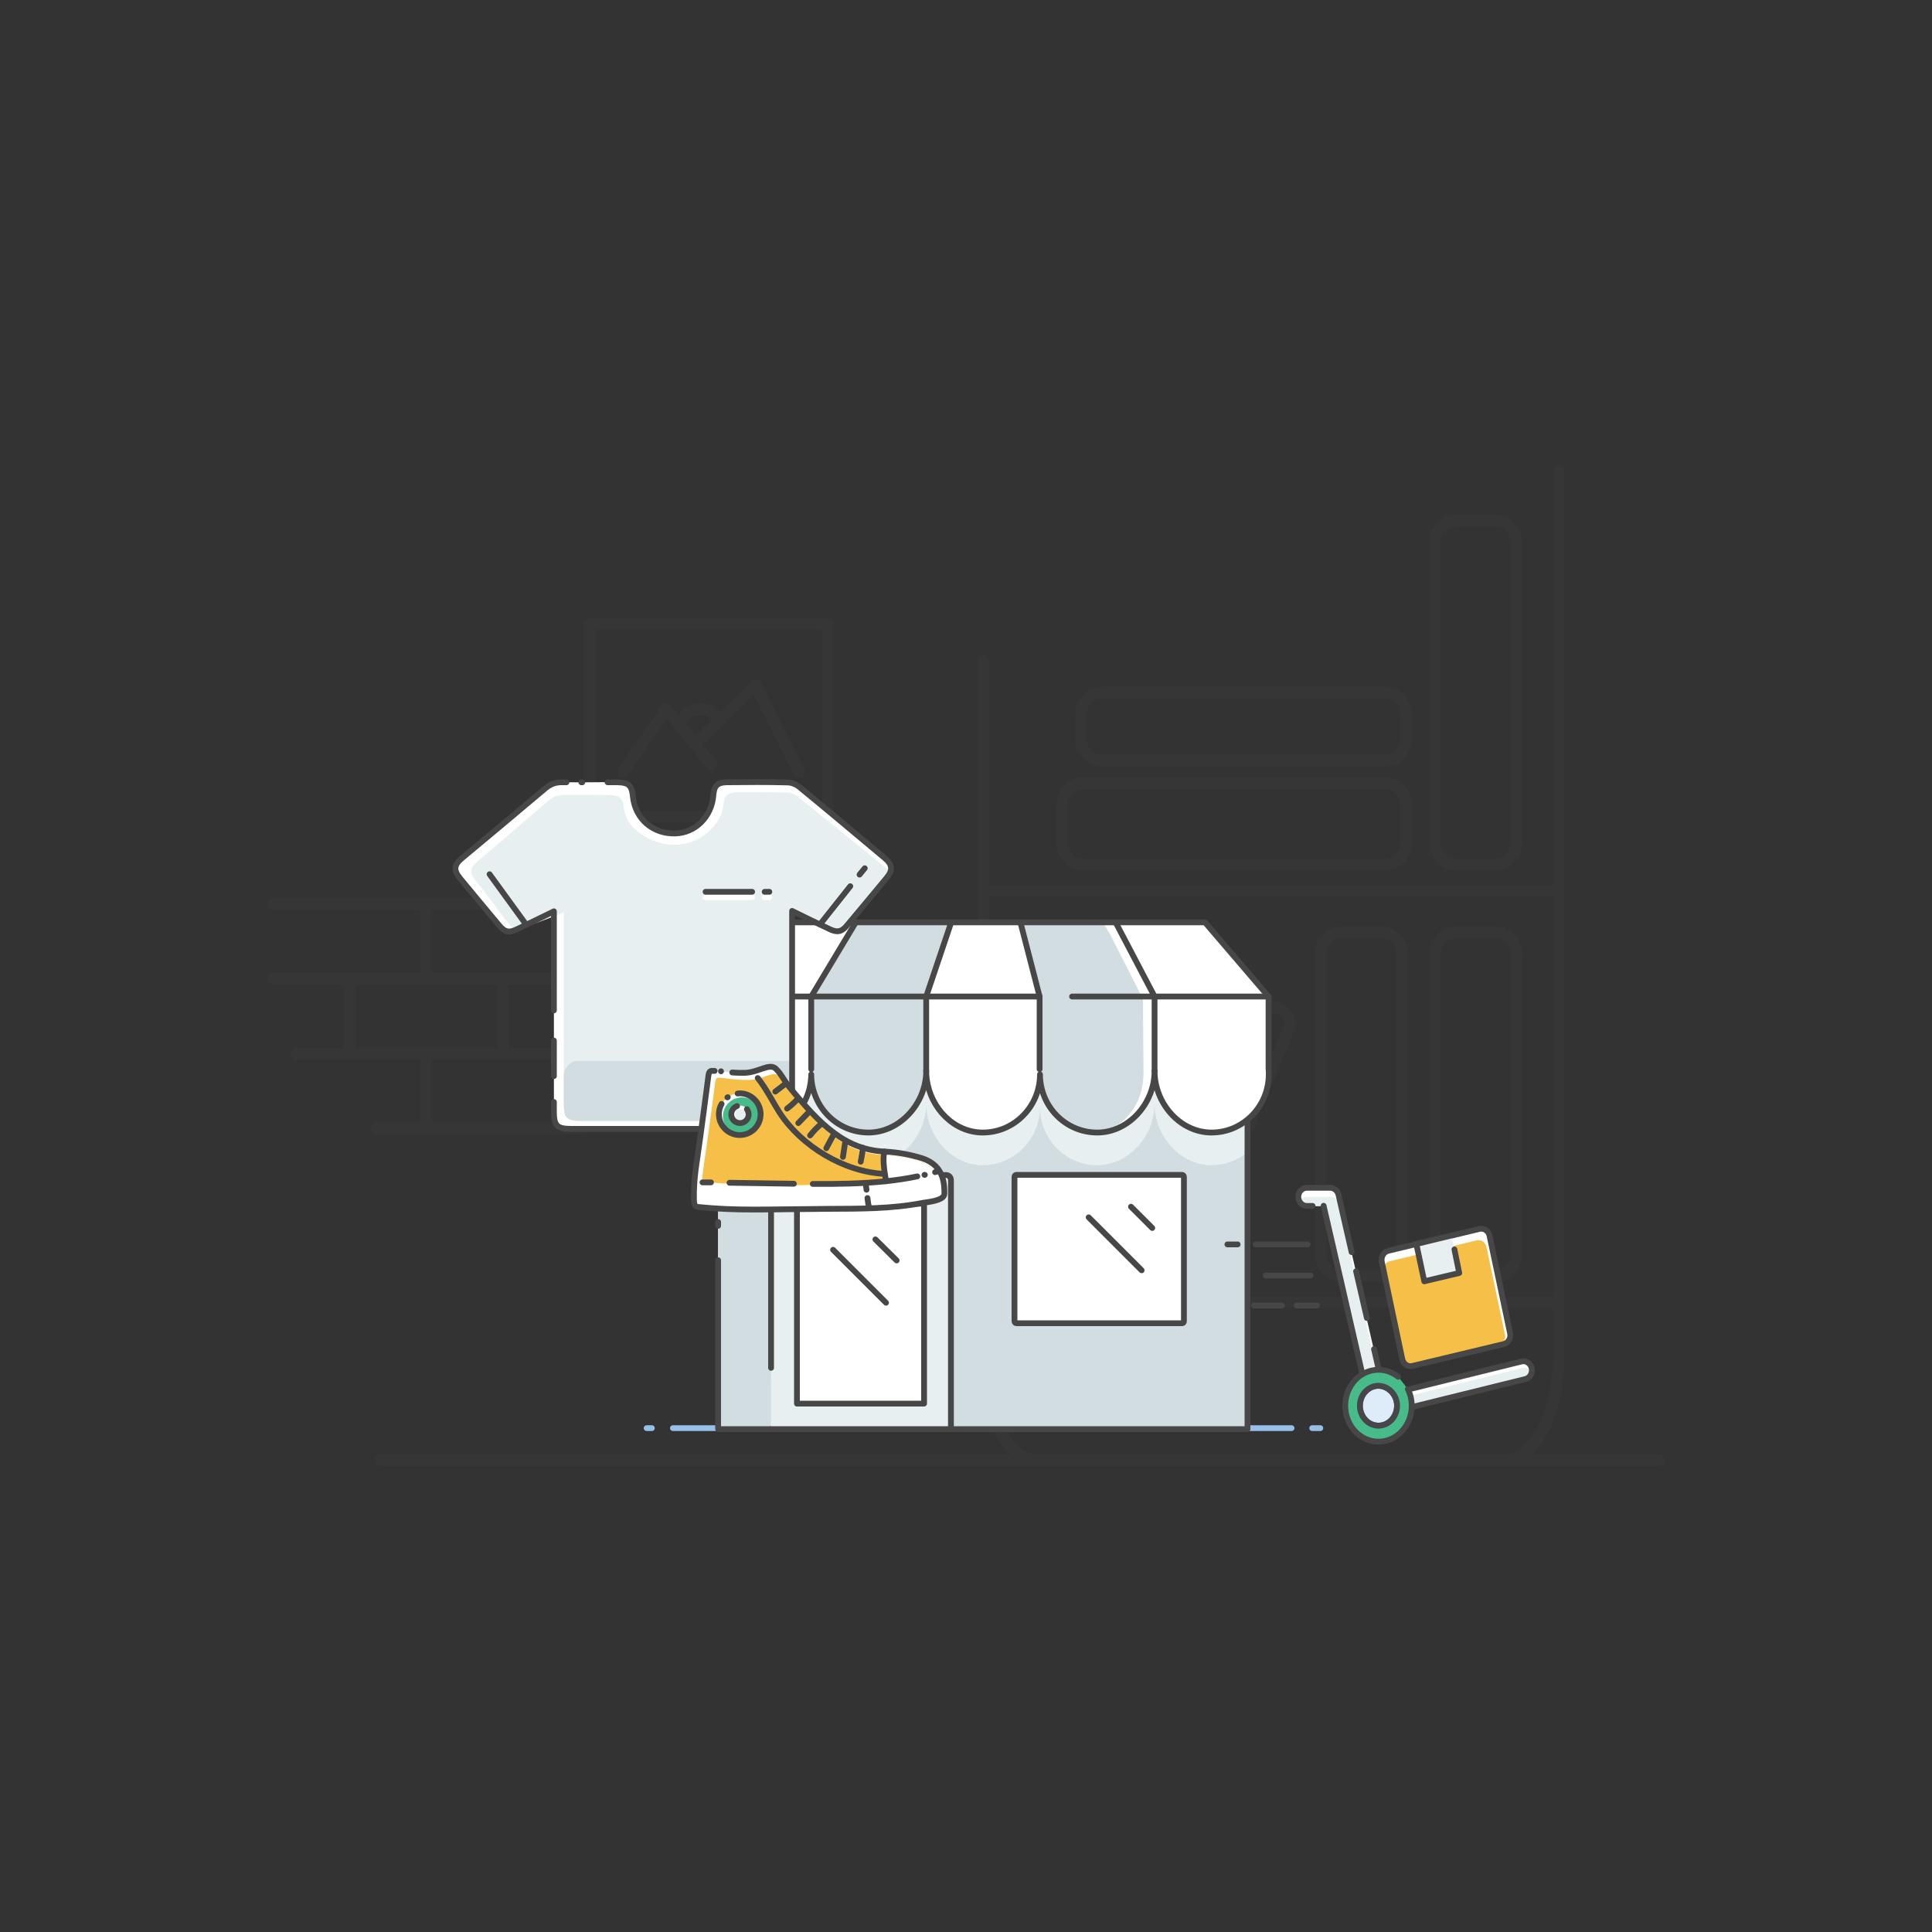 <?xml version="1.0" encoding="utf-8"?>
<!-- Generator: Adobe Illustrator 23.0.3, SVG Export Plug-In . SVG Version: 6.00 Build 0)  -->
<svg version="1.1" id="Layer_1" xmlns="http://www.w3.org/2000/svg" xmlns:xlink="http://www.w3.org/1999/xlink" x="0px" y="0px"
	 viewBox="0 0 1000 1000" style="enable-background:new 0 0 1000 1000;" xml:space="preserve">
<rect x="0" y="0" width="1000" height="1000" fill="#333333" stroke="none"/>
<style type="text/css">
	.st0{display:none;}
	.st1{display:inline;}
	.st2{fill:none;stroke:#E5E5E5;stroke-width:4;stroke-linecap:round;stroke-linejoin:round;stroke-miterlimit:10;}
	.st3{display:inline;fill:none;stroke:#E5E5E5;stroke-width:4;stroke-linecap:round;stroke-linejoin:round;stroke-miterlimit:10;}
	.st4{clip-path:url(#SVGID_2_);}
	.st5{clip-path:url(#SVGID_4_);}
	.st6{opacity:0.15;clip-path:url(#SVGID_6_);}
	
		.st7{clip-path:url(#SVGID_8_);fill:none;stroke:#474748;stroke-width:6;stroke-linecap:round;stroke-linejoin:round;stroke-miterlimit:10;}
	.st8{clip-path:url(#SVGID_6_);fill:#FFFFFF;}
	.st9{clip-path:url(#SVGID_6_);fill:#E7EFF0;}
	.st10{clip-path:url(#SVGID_6_);fill:#9DC2E7;}
	
		.st11{clip-path:url(#SVGID_6_);fill:none;stroke:#4172B8;stroke-width:3;stroke-linecap:round;stroke-linejoin:round;stroke-miterlimit:10;}
	
		.st12{clip-path:url(#SVGID_6_);fill:none;stroke:#474748;stroke-width:3;stroke-linecap:round;stroke-linejoin:round;stroke-miterlimit:10;}
	.st13{clip-path:url(#SVGID_6_);fill:#9ACF8C;}
	.st14{clip-path:url(#SVGID_6_);fill:#C3E2BB;}
	.st15{clip-path:url(#SVGID_6_);fill:#D2DDE1;}
	.st16{clip-path:url(#SVGID_10_);}
	.st17{clip-path:url(#SVGID_12_);}
	.st18{opacity:0.15;clip-path:url(#SVGID_14_);}
	
		.st19{clip-path:url(#SVGID_16_);fill:none;stroke:#474748;stroke-width:6;stroke-linecap:round;stroke-linejoin:round;stroke-miterlimit:10;}
	
		.st20{clip-path:url(#SVGID_12_);fill:none;stroke:#98BFE6;stroke-width:3;stroke-linecap:round;stroke-linejoin:round;stroke-miterlimit:10;}
	.st21{clip-path:url(#SVGID_12_);fill:#FFFFFF;}
	.st22{clip-path:url(#SVGID_12_);fill:#D2DDE1;}
	.st23{clip-path:url(#SVGID_18_);fill:#E7EFF0;}
	
		.st24{clip-path:url(#SVGID_18_);fill:none;stroke:#474748;stroke-width:3;stroke-linecap:round;stroke-linejoin:round;stroke-miterlimit:10;}
	.st25{clip-path:url(#SVGID_18_);fill:#FFFFFF;}
	.st26{clip-path:url(#SVGID_18_);fill:#D2DDE1;}
	
		.st27{clip-path:url(#SVGID_18_);fill:none;stroke:#4172B8;stroke-width:3;stroke-linecap:round;stroke-linejoin:round;stroke-miterlimit:10;}
	
		.st28{clip-path:url(#SVGID_18_);fill:none;stroke:#FFFFFF;stroke-width:3;stroke-linecap:round;stroke-linejoin:round;stroke-miterlimit:10;}
	.st29{clip-path:url(#SVGID_18_);fill:#F6BF47;}
	.st30{clip-path:url(#SVGID_18_);fill:#48BB8B;}
	.st31{clip-path:url(#SVGID_18_);fill:#DEEBF8;}
	.st32{fill:#FDB740;}
	.st33{opacity:0.88;fill:#FFF3C1;enable-background:new    ;}
	.st34{fill:#F29F25;}
	.st35{fill:none;stroke:#484848;stroke-width:6;stroke-linecap:round;stroke-linejoin:round;stroke-miterlimit:10;}
</style>
<g>
	<g>
		<defs>
			<rect id="SVGID_9_" width="1000" height="1000"/>
		</defs>
		<clipPath id="SVGID_2_">
			<use xlink:href="#SVGID_9_"  style="overflow:visible;"/>
		</clipPath>
		<g class="st4">
			<defs>
				<rect id="SVGID_11_" width="1000" height="1000"/>
			</defs>
			<clipPath id="SVGID_4_">
				<use xlink:href="#SVGID_11_"  style="overflow:visible;"/>
			</clipPath>
			<g class="st5">
				<defs>
					<rect id="SVGID_13_" width="1000" height="1000"/>
				</defs>
				<clipPath id="SVGID_6_">
					<use xlink:href="#SVGID_13_"  style="overflow:visible;"/>
				</clipPath>
				<g class="st6">
					<g>
						<defs>
							<rect id="SVGID_15_" x="138.2" y="241.1" width="723.6" height="517.7"/>
						</defs>
						<clipPath id="SVGID_8_">
							<use xlink:href="#SVGID_15_"  style="overflow:visible;"/>
						</clipPath>
						<path class="st7" d="M806.8,244.1V701c0,30.3-12.4,54.9-27.8,54.9H536.8c-15.3,0-27.8-24.6-27.8-54.9V342.1"/>
						<line class="st7" x1="196.8" y1="755.9" x2="858.8" y2="755.9"/>
						<line class="st7" x1="509" y1="461.1" x2="806.8" y2="461.1"/>
						<line class="st7" x1="509" y1="674" x2="806.8" y2="674"/>
						<path class="st7" d="M773.9,660.5h-20.3c-6,0-10.9-4.9-10.9-10.9V493.4c0-6,4.9-10.9,10.9-10.9h20.3c6,0,10.9,4.9,10.9,10.9
							v156.2C784.8,655.6,779.9,660.5,773.9,660.5z"/>
						<path class="st7" d="M714.8,660.5h-20.3c-6,0-10.9-4.9-10.9-10.9V493.4c0-6,4.9-10.9,10.9-10.9h20.3c6,0,10.9,4.9,10.9,10.9
							v156.2C725.8,655.6,720.9,660.5,714.8,660.5z"/>
						<path class="st7" d="M773.9,447.5h-20.3c-6,0-10.9-4.9-10.9-10.9V280.4c0-6,4.9-10.9,10.9-10.9h20.3c6,0,10.9,4.9,10.9,10.9
							v156.2C784.8,442.6,779.9,447.5,773.9,447.5z"/>
						<path class="st7" d="M727.8,416.3v20.3c0,6-4.9,10.9-10.9,10.9H560.7c-6,0-10.9-4.9-10.9-10.9v-20.3c0-6,4.9-10.9,10.9-10.9
							h156.2C722.9,405.3,727.8,410.2,727.8,416.3z"/>
						<path class="st7" d="M727.8,369.4v13.3c0,6-4.9,10.9-10.9,10.9H570.4c-6,0-10.9-4.9-10.9-10.9v-13.3c0-6,4.9-10.9,10.9-10.9
							h146.5C722.9,358.5,727.8,363.4,727.8,369.4z"/>
						<path class="st7" d="M606.8,657.8l-13.8-5.8c-3.8-1.6-5.7-6-4.1-9.8l50.5-121.2c1.6-3.8,6-5.7,9.8-4.1l13.8,5.8
							c3.8,1.6,5.7,6,4.1,9.8l-50.5,121.2C615,657.5,610.6,659.4,606.8,657.8z"/>
						<polyline class="st7" points="141.2,467.9 220.5,467.9 220.5,506.5 141.2,506.5 						"/>
						<line class="st7" x1="299.9" y1="506.5" x2="220.5" y2="506.5"/>
						<line class="st7" x1="220.5" y1="467.9" x2="250.9" y2="467.9"/>
						<rect x="180.9" y="506.5" class="st7" width="79.4" height="38.7"/>
						<polyline class="st7" points="153.5,545.4 220.5,545.4 220.5,584.1 194.9,584.1 						"/>
						<rect x="220.5" y="545.4" class="st7" width="79.4" height="38.7"/>
						<rect x="305.4" y="322.9" class="st7" width="123.1" height="99.8"/>
						<polyline class="st7" points="322.4,399.6 345,366.9 368.3,395.8 						"/>
						<polyline class="st7" points="359.8,385.2 391.2,354.7 413.6,399.6 						"/>
						<path class="st7" d="M351.5,375.1c1.6-4.7,6-8.1,11.2-8.1c4.3,0,8.1,2.3,10.2,5.8"/>
					</g>
				</g>
			</g>
			
				<line style="clip-path:url(#SVGID_4_);fill:none;stroke:#98BFE6;stroke-width:3;stroke-linecap:round;stroke-linejoin:round;stroke-miterlimit:10;" x1="337.4" y1="739.2" x2="334.7" y2="739.2"/>
			
				<line style="clip-path:url(#SVGID_4_);fill:none;stroke:#98BFE6;stroke-width:3;stroke-linecap:round;stroke-linejoin:round;stroke-miterlimit:10;" x1="371.3" y1="739.2" x2="348.3" y2="739.2"/>
			
				<line style="clip-path:url(#SVGID_4_);fill:none;stroke:#98BFE6;stroke-width:3;stroke-linecap:round;stroke-linejoin:round;stroke-miterlimit:10;" x1="385.6" y1="739.2" x2="383" y2="739.2"/>
			
				<line style="clip-path:url(#SVGID_4_);fill:none;stroke:#98BFE6;stroke-width:3;stroke-linecap:round;stroke-linejoin:round;stroke-miterlimit:10;" x1="605.2" y1="739.2" x2="400.2" y2="739.2"/>
			
				<line style="clip-path:url(#SVGID_4_);fill:none;stroke:#98BFE6;stroke-width:3;stroke-linecap:round;stroke-linejoin:round;stroke-miterlimit:10;" x1="668.5" y1="739.2" x2="616.8" y2="739.2"/>
			
				<line style="clip-path:url(#SVGID_4_);fill:none;stroke:#98BFE6;stroke-width:3;stroke-linecap:round;stroke-linejoin:round;stroke-miterlimit:10;" x1="683.4" y1="739.2" x2="679.2" y2="739.2"/>
			<rect x="371.7" y="532.3" style="clip-path:url(#SVGID_4_);fill:#FFFFFF;" width="274" height="207.4"/>
			<rect x="371.7" y="532.3" style="clip-path:url(#SVGID_4_);fill:#D2DDE1;" width="274" height="207.4"/>
			<g class="st5">
				<defs>
					<rect id="SVGID_17_" width="1000" height="1000"/>
				</defs>
				<clipPath id="SVGID_10_">
					<use xlink:href="#SVGID_17_"  style="overflow:visible;"/>
				</clipPath>
				<path style="clip-path:url(#SVGID_10_);fill:#E7EFF0;" d="M645.7,532.3v64.1c-5.1,4.2-11.6,6.7-18.6,6.7
					c-16.3,0-29.5-15.1-29.5-31.8c0.1,0.7,0-0.3,0-0.3s0,0.3,0,0.5c0,0,0-0.1,0-0.2c0,16.6-13.3,31.8-29.7,31.8
					s-29.6-13.5-29.6-30.1c0,16.6-13.3,30.1-29.6,30.1c-15,0-27.1-12.7-29-27.6c-0.2-1.3-0.3-2.7-0.3-4.1c0,0.1,0,0.1,0,0.2
					c0-0.1,0-0.5,0-0.5c0,0,0,0.5,0,0.5c0,0,0-0.1,0-0.3c0,16.6-13.6,31.8-29.9,31.8c-16.3,0-29.6-13.5-29.6-30.1
					c0,0.6,0,1.3-0.1,1.9c-1,15.8-13.8,28.2-29.5,28.2c-7,0-13.5-2.5-18.6-6.7v-64.1H645.7z"/>
				
					<polyline style="clip-path:url(#SVGID_10_);fill:none;stroke:#474748;stroke-width:3;stroke-linecap:round;stroke-linejoin:round;stroke-miterlimit:10;" points="
					371.7,606.8 371.7,532.3 645.7,532.3 645.7,739.7 371.7,739.7 371.7,652.3 				"/>
				
					<line style="clip-path:url(#SVGID_10_);fill:none;stroke:#474748;stroke-width:3;stroke-linecap:round;stroke-linejoin:round;stroke-miterlimit:10;" x1="371.7" y1="634.5" x2="371.7" y2="632.5"/>
				<path style="clip-path:url(#SVGID_10_);fill:#FFFFFF;" d="M656.7,553.4h-0.1c0.1,0.9,0.1,1.8,0.1,2.7
					c0,16.6-13.3,30.1-29.6,30.1s-29.5-15.1-29.5-31.8c0.1,0.7,0-0.3,0-0.3c0,0,0,0.3,0,0.5c0,0,0-0.1,0-0.2
					c0,16.6-13.3,31.8-29.7,31.8s-29.6-13.5-29.6-30.1c0,16.6-13.3,30.1-29.6,30.1c-15,0-27.1-12.7-29-27.6
					c-0.2-1.3-0.3-2.7-0.3-4.1c0,0.1,0,0.1,0,0.2c0-0.1,0-0.5,0-0.5c0,0,0,0.5,0,0.5c0,0,0-0.1,0-0.3c0,16.6-13.6,31.8-29.9,31.8
					c-16.3,0-29.6-13.5-29.6-30.1c0,0.6,0,1.3-0.1,1.9c-1,15.8-13.8,28.2-29.5,28.2c-16.3,0-29.6-13.5-29.6-30.1
					c0-0.9,0-1.8,0.1-2.7h-0.1v-37.6l32.9-38.4h230.1l32.9,38.4V553.4z"/>
				<path style="clip-path:url(#SVGID_10_);fill:#D2DDE1;" d="M479.4,515.8l0.3,42.8c-0.2-1.3-0.3-2.7-0.3-4.1
					c0,16.6-13.6,31.8-29.9,31.8c-16.3,0-29.6-13.5-29.6-30.1c0,0.7,0,1.3-0.1,1.9l0.3-41l18.8-33.5l4-6h48.6L479.4,515.8z"/>
				<path style="clip-path:url(#SVGID_10_);fill:#D2DDE1;" d="M538,515.8l-0.2,42.8c0.2-1.3,0.2-2.7,0.2-4.1
					c0,16.6,12.3,31.8,27,31.8c14.8,0,26.8-13.5,26.8-30.1c0,0.7,0,1.3,0.1,1.9l-0.3-41l-17-33.5l-3.6-6H527L538,515.8z"/>
				
					<path style="clip-path:url(#SVGID_10_);fill:none;stroke:#474748;stroke-width:3;stroke-linecap:round;stroke-linejoin:round;stroke-miterlimit:10;" d="
					M656.7,553.4h-0.1c0.1,0.9,0.1,1.8,0.1,2.7c0,16.6-13.3,30.1-29.6,30.1s-29.5-15.1-29.5-31.8c0.1,0.7,0-0.3,0-0.3
					c0,0,0,0.3,0,0.5c0,0,0-0.1,0-0.2c0,16.6-13.3,31.8-29.7,31.8s-29.6-13.5-29.6-30.1c0,16.6-13.3,30.1-29.6,30.1
					c-15,0-27.1-12.7-29-27.6c-0.2-1.3-0.3-2.7-0.3-4.1c0,0.1,0,0.1,0,0.2c0-0.1,0-0.5,0-0.5c0,0,0,0.5,0,0.5c0,0,0-0.1,0-0.3
					c0,16.6-13.6,31.8-29.9,31.8c-16.3,0-29.6-13.5-29.6-30.1c0,0.6,0,1.3-0.1,1.9c-1,15.8-13.8,28.2-29.5,28.2
					c-16.3,0-29.6-13.5-29.6-30.1c0-0.9,0-1.8,0.1-2.7h-0.1v-37.6l32.9-38.4h230.1l32.9,38.4V553.4z"/>
				
					<polyline style="clip-path:url(#SVGID_10_);fill:none;stroke:#474748;stroke-width:3;stroke-linecap:round;stroke-linejoin:round;stroke-miterlimit:10;" points="
					419.9,553.4 419.9,515.8 442.9,477.5 				"/>
				<polyline style="clip-path:url(#SVGID_10_);fill:#FFFFFF;" points="479.4,554.5 479.4,515.8 492.3,477.5 				"/>
				
					<polyline style="clip-path:url(#SVGID_10_);fill:none;stroke:#474748;stroke-width:3;stroke-linecap:round;stroke-linejoin:round;stroke-miterlimit:10;" points="
					479.4,554.5 479.4,515.8 492.3,477.5 				"/>
				
					<polyline style="clip-path:url(#SVGID_10_);fill:none;stroke:#474748;stroke-width:3;stroke-linecap:round;stroke-linejoin:round;stroke-miterlimit:10;" points="
					597.6,554.5 597.6,515.8 577.5,477.5 				"/>
				<polyline style="clip-path:url(#SVGID_10_);fill:#FFFFFF;" points="538.1,553.4 538.1,515.8 528.2,477.5 				"/>
				
					<polyline style="clip-path:url(#SVGID_10_);fill:none;stroke:#474748;stroke-width:3;stroke-linecap:round;stroke-linejoin:round;stroke-miterlimit:10;" points="
					538.1,553.4 538.1,515.8 528.2,477.5 				"/>
				
					<line style="clip-path:url(#SVGID_10_);fill:none;stroke:#474748;stroke-width:3;stroke-linecap:round;stroke-linejoin:round;stroke-miterlimit:10;" x1="554.9" y1="515.8" x2="656.7" y2="515.8"/>
				
					<line style="clip-path:url(#SVGID_10_);fill:none;stroke:#474748;stroke-width:3;stroke-linecap:round;stroke-linejoin:round;stroke-miterlimit:10;" x1="399.7" y1="515.8" x2="538.1" y2="515.8"/>
				
					<line style="clip-path:url(#SVGID_10_);fill:none;stroke:#4172B8;stroke-width:3;stroke-linecap:round;stroke-linejoin:round;stroke-miterlimit:10;" x1="387.1" y1="515.8" x2="389" y2="515.8"/>
				
					<line style="clip-path:url(#SVGID_10_);fill:none;stroke:#4172B8;stroke-width:3;stroke-linecap:round;stroke-linejoin:round;stroke-miterlimit:10;" x1="360.7" y1="515.8" x2="370.2" y2="515.8"/>
				<path style="clip-path:url(#SVGID_10_);fill:#E7EFF0;" d="M399.1,708v-97.3c0-1.4,1.1-2.5,2.5-2.5h88.1c1.4,0,2.5,1.1,2.5,2.5
					v129h-93.2"/>
				
					<path style="clip-path:url(#SVGID_10_);fill:none;stroke:#474748;stroke-width:3;stroke-linecap:round;stroke-linejoin:round;stroke-miterlimit:10;" d="
					M399.1,708v-97.3c0-1.4,1.1-2.5,2.5-2.5h88.1c1.4,0,2.5,1.1,2.5,2.5v129h-93.2"/>
				<path style="clip-path:url(#SVGID_10_);fill:#FFFFFF;" d="M611.8,684.9h-85.7c-0.5,0-1-0.4-1-1v-74.8c0-0.5,0.4-1,1-1h85.7
					c0.5,0,1,0.4,1,1v74.8C612.8,684.5,612.4,684.9,611.8,684.9"/>
				
					<path style="clip-path:url(#SVGID_10_);fill:none;stroke:#474748;stroke-width:3;stroke-linecap:round;stroke-linejoin:round;stroke-miterlimit:10;" d="
					M611.8,684.9h-85.7c-0.5,0-1-0.4-1-1v-74.8c0-0.5,0.4-1,1-1h85.7c0.5,0,1,0.4,1,1v74.8C612.8,684.5,612.4,684.9,611.8,684.9z"/>
				<line style="clip-path:url(#SVGID_10_);fill:#FFFFFF;" x1="563.5" y1="630.1" x2="590.9" y2="657.5"/>
				
					<line style="clip-path:url(#SVGID_10_);fill:none;stroke:#474748;stroke-width:3;stroke-linecap:round;stroke-linejoin:round;stroke-miterlimit:10;" x1="563.5" y1="630.1" x2="590.9" y2="657.5"/>
				<line style="clip-path:url(#SVGID_10_);fill:#FFFFFF;" x1="585.4" y1="624.6" x2="596.4" y2="635.6"/>
				
					<line style="clip-path:url(#SVGID_10_);fill:none;stroke:#474748;stroke-width:3;stroke-linecap:round;stroke-linejoin:round;stroke-miterlimit:10;" x1="585.4" y1="624.6" x2="596.4" y2="635.6"/>
				<rect x="412.5" y="623" style="clip-path:url(#SVGID_10_);fill:#FFFFFF;" width="65.8" height="103.5"/>
				
					<rect x="412.5" y="623" style="clip-path:url(#SVGID_10_);fill:none;stroke:#474748;stroke-width:3;stroke-linecap:round;stroke-linejoin:round;stroke-miterlimit:10;" width="65.8" height="103.5"/>
				<line style="clip-path:url(#SVGID_10_);fill:#FFFFFF;" x1="431.2" y1="646.9" x2="458.6" y2="674.3"/>
				
					<line style="clip-path:url(#SVGID_10_);fill:none;stroke:#474748;stroke-width:3;stroke-linecap:round;stroke-linejoin:round;stroke-miterlimit:10;" x1="431.2" y1="646.9" x2="458.6" y2="674.3"/>
				<line style="clip-path:url(#SVGID_10_);fill:#FFFFFF;" x1="453.1" y1="641.5" x2="464.1" y2="652.4"/>
				
					<line style="clip-path:url(#SVGID_10_);fill:none;stroke:#474748;stroke-width:3;stroke-linecap:round;stroke-linejoin:round;stroke-miterlimit:10;" x1="453.1" y1="641.5" x2="464.1" y2="652.4"/>
				<path style="clip-path:url(#SVGID_10_);fill:#FFFFFF;" d="M286.7,471.7c-23,11.1-23.6,13-28.4,7.2c-6.8-8.1-13.5-16.2-20.2-24.3
					c-3.4-4.2-3.2-6.9,1-10.4c14.4-12,28.8-24,43.1-36.1c2.6-2.2,5.4-3.3,8.8-3.2c33.7,0.4,35.6-2.3,36.6,7.6
					c1.2,11.4,10.3,19.3,21.8,19c10.4-0.2,18.9-8.6,19.8-19.5c0.4-5.2,2-6.9,7.2-7c10.4-0.1,20.9-0.2,31.3,0.1c2,0,4.4,1,6,2.3
					c14.9,12.2,29.6,24.6,44.3,36.9c4,3.4,4.2,6.2,0.9,10.2c-6.8,8.2-13.6,16.4-20.5,24.6c-4.6,5.5-5.5,3.6-28.4-7.5
					c0,42.2,0,71.5,0,103.7c0,7.5-1.6,9.1-9.3,9.1c-35,0-70,0-105,0c-7.4,0-9-1.6-9-8.9C286.7,543,286.7,513.5,286.7,471.7"/>
				<path style="clip-path:url(#SVGID_10_);fill:#E7EFF0;" d="M413.1,412.4c-1.5-1.2-3.8-2.2-5.7-2.2c-9.9-0.2-16.2-0.2-26.1-0.1
					c-4.9,0.1-6.5,1.7-6.9,6.6c-0.8,10.4-12.5,20.6-25.2,20.6c-11.5,0-25.1-7.9-26.2-18.7c-0.6-5.7-2.3-7.1-8.1-7.1
					c-9-0.1-13.7,0-22.7-0.1c-3.3,0-5.9,1-8.4,3.1c-13.6,11.5-23,20-36.7,31.4c-4,3.3-4.2,5.9-0.9,9.9c6.4,7.7,11.4,15.4,17.8,23.1
					c1.3,1.5,2.4,2.5,3.6,2.9c0.3-0.1,0.7-0.3,1-0.5c6.1-2.9,16.5-5.9,23.2-9.2v99.1c0,7.3,1.6,8.9,8.9,8.9H401
					c7.6,0,9.2-1.5,9.2-9.1v-98.9c2.2,1.1,4.4,2.1,6.6,3.2v-1.9c1.8,0.9,3.4,2.4,4.8,4.2c9.9,4.8,12.5,7.2,16.9,1.9
					c22.3-26.8,22-26.1,22.5-28.2C446.5,439.4,425.5,422.5,413.1,412.4"/>
				<path style="clip-path:url(#SVGID_10_);fill:#D2DDE1;" d="M410.2,549v22.1c0,7.5-1.6,9.1-9.2,9.1H300.7c-7.4,0-8.9-1.6-8.9-8.9
					v-14.5c0-4.3,3.5-7.7,7.7-7.7H410.2z"/>
				
					<path style="clip-path:url(#SVGID_10_);fill:none;stroke:#474748;stroke-width:3;stroke-linecap:round;stroke-linejoin:round;stroke-miterlimit:10;" d="
					M286.7,523v-46.5v-4.8c-6.8,3.3-12.9,6.3-19,9.2c-4.3,2.1-6.4,1.6-9.4-2c-6.8-8.1-13.5-16.2-20.2-24.3c-3.4-4.2-3.2-6.9,1-10.4
					c14.4-12,28.8-24,43.1-36.1c2.6-2.2,5.4-3.3,8.8-3.2c0.7,0,1.5,0,2.2,0 M286.7,557v-18.4 M314.5,404.9c1.6,0,3.2,0,4.8,0
					c6.1,0.1,7.7,1.5,8.3,7.5c1.2,11.4,10.3,19.3,21.8,19c10.4-0.2,18.9-8.6,19.8-19.5c0.4-5.2,2-6.9,7.2-7
					c10.4-0.1,20.9-0.2,31.3,0.1c2,0,4.4,1,6,2.3c14.9,12.2,29.6,24.6,44.3,36.9c4,3.4,4.2,6.2,0.9,10.2
					c-6.8,8.2-13.6,16.4-20.5,24.6c-2.7,3.3-5,3.8-8.8,2c-6.4-3-12.7-6.1-19.6-9.5v5c0,32.9,0,65.8,0,98.7c0,7.5-1.6,9.1-9.3,9.1
					c-35,0-70,0-105,0c-7.4,0-9-1.6-9-8.9v-5 M300.9,404.9h0.5"/>
				
					<line style="clip-path:url(#SVGID_10_);fill:none;stroke:#FFFFFF;stroke-width:3;stroke-linecap:round;stroke-linejoin:round;stroke-miterlimit:10;" x1="395.8" y1="464.4" x2="398.2" y2="464.4"/>
				
					<line style="clip-path:url(#SVGID_10_);fill:none;stroke:#FFFFFF;stroke-width:3;stroke-linecap:round;stroke-linejoin:round;stroke-miterlimit:10;" x1="365.2" y1="464.4" x2="389.3" y2="464.4"/>
				
					<line style="clip-path:url(#SVGID_10_);fill:none;stroke:#474748;stroke-width:3;stroke-linecap:round;stroke-linejoin:round;stroke-miterlimit:10;" x1="395.8" y1="461.6" x2="398.2" y2="461.6"/>
				
					<line style="clip-path:url(#SVGID_10_);fill:none;stroke:#474748;stroke-width:3;stroke-linecap:round;stroke-linejoin:round;stroke-miterlimit:10;" x1="365.2" y1="461.6" x2="389.3" y2="461.6"/>
				
					<line style="clip-path:url(#SVGID_10_);fill:none;stroke:#474748;stroke-width:3;stroke-linecap:round;stroke-linejoin:round;stroke-miterlimit:10;" x1="444.9" y1="452.7" x2="447.6" y2="449.4"/>
				
					<line style="clip-path:url(#SVGID_10_);fill:none;stroke:#474748;stroke-width:3;stroke-linecap:round;stroke-linejoin:round;stroke-miterlimit:10;" x1="424.4" y1="478.5" x2="440.1" y2="458.7"/>
				
					<line style="clip-path:url(#SVGID_10_);fill:none;stroke:#474748;stroke-width:3;stroke-linecap:round;stroke-linejoin:round;stroke-miterlimit:10;" x1="272.2" y1="478.4" x2="253.4" y2="452.5"/>
				<path style="clip-path:url(#SVGID_10_);fill:#FFFFFF;" d="M371.1,554.3c-6.5-0.8-2.7-4.2-10.4,45.7c-1.1,7-1.8,13.9-1.6,21
					c0,1.3,0.2,3.3,1.8,3.5c20.9,2.1,34.2,1.2,67.2,1c16.5-0.1,33.1,0.1,49.4-3.1c0.1,0,4.1-0.6,4.1-0.6c3.3-0.6,7.1-1.6,7.1-4
					c0.1-8.1-2-15.5-11.9-18.6c-25.9-7.9-33.7,5.9-68.7-37.2c-2.5-3-3.7-6.1-6.6-9c-3.3-3.2-8.9,1.9-16.2,2.1
					C380.9,555.4,375.7,554.8,371.1,554.3"/>
				<path style="clip-path:url(#SVGID_10_);fill:#F6BF47;" d="M475,600.9c-5.4-1.7-11.1-2.8-16.7-3.1c-0.3,0-0.5,0-0.8,0h0
					c-19.5-0.9-31.8-12.5-47.8-32.3c-2.3-2.9-3.7-6-6.3-8.5c-2.2-2.1-5.3-0.5-9.3,0.8c-1.8,0.6-3.9,1.1-6.1,1.2
					c-4.6,0.1-10-0.5-14.6-1.1c-2.3-0.3-2.8-0.1-3.2,2.2c0,0-4.1,31.5-5.7,41.5c-0.5,3.4-0.9,6.7-1.2,10.1
					c40.1,3.5,80.7,2,120.5-4.7C482,604.3,479.3,602.1,475,600.9"/>
				<path style="clip-path:url(#SVGID_10_);fill:#FFFFFF;" d="M457.8,592.9c-0.1,0-0.2-0.1-0.4-0.1c0.1,0,0.3-0.1,0.4-0.1
					c0-0.1,0-0.2,0-0.4l0.9,0.9C458.5,593.2,458.1,593.1,457.8,592.9"/>
				<path style="clip-path:url(#SVGID_10_);fill:#FFFFFF;" d="M483.8,607c-7,2.6-14.3,4.2-21.8,4.9c-1,0.1-2.1,0.1-2.9-0.5
					c-0.7-0.6-0.9-1.6-1-2.6c-0.5-3.6-0.7-7.3-0.6-11c5.9,0.3,11.9,1.4,17.5,3.1C479.3,602.2,482,604.3,483.8,607"/>
				
					<path style="clip-path:url(#SVGID_10_);fill:none;stroke:#474748;stroke-width:3;stroke-linecap:round;stroke-linejoin:round;stroke-miterlimit:10;" d="
					M379,555.1c2.2,0.2,4.4,0.2,6.4,0.2c7.3-0.2,12.9-5.3,16.2-2.1c2.8,2.7,4.2,6,6.6,9c16.9,20.7,29.7,33,50.2,33.9
					c6.2,0.3,12.5,1.5,18.5,3.3c10,3.1,12.1,10.5,11.9,18.6c-0.1,3.5-8.9,4.2-11.2,4.6c-16.3,3.2-32.9,3-49.4,3.1
					c-32.6,0.2-46.7,1.1-67.2-1c-1.6-0.2-1.8-2.2-1.8-3.5c-0.2-7.1,0.5-14,1.6-21c1.6-10.5,5.9-43.5,5.9-43.6
					c0.4-2.3,0.9-2.5,3.2-2.3 M373.2,554.5C373.2,554.5,373.2,554.5,373.2,554.5"/>
				
					<path style="clip-path:url(#SVGID_10_);fill:none;stroke:#474748;stroke-width:3;stroke-linecap:round;stroke-linejoin:round;stroke-miterlimit:10;" d="
					M406.9,560.7c-1.9,1.4-3.7,2.9-5.6,4.3"/>
				
					<path style="clip-path:url(#SVGID_10_);fill:none;stroke:#474748;stroke-width:3;stroke-linecap:round;stroke-linejoin:round;stroke-miterlimit:10;" d="
					M412.9,568.8c-1.7,1.8-3.5,3.5-5.5,5"/>
				
					<path style="clip-path:url(#SVGID_10_);fill:none;stroke:#474748;stroke-width:3;stroke-linecap:round;stroke-linejoin:round;stroke-miterlimit:10;" d="
					M418.9,575.4c-1.9,2-3.8,3.9-5.7,5.9"/>
				
					<path style="clip-path:url(#SVGID_10_);fill:none;stroke:#474748;stroke-width:3;stroke-linecap:round;stroke-linejoin:round;stroke-miterlimit:10;" d="
					M419.3,587.7c1.8-2.3,3.8-4.4,6.1-6.2"/>
				
					<path style="clip-path:url(#SVGID_10_);fill:none;stroke:#474748;stroke-width:3;stroke-linecap:round;stroke-linejoin:round;stroke-miterlimit:10;" d="
					M431.8,586.7c-1.4,2.5-2.7,5-4.1,7.6"/>
				
					<path style="clip-path:url(#SVGID_10_);fill:none;stroke:#474748;stroke-width:3;stroke-linecap:round;stroke-linejoin:round;stroke-miterlimit:10;" d="
					M437.6,590.3c-0.4,2.8-0.9,5.7-1.3,8.5"/>
				
					<path style="clip-path:url(#SVGID_10_);fill:none;stroke:#474748;stroke-width:3;stroke-linecap:round;stroke-linejoin:round;stroke-miterlimit:10;" d="
					M446.7,594.1c-0.3,2.4-0.7,4.8-1.2,7.2"/>
				
					<path style="clip-path:url(#SVGID_10_);fill:none;stroke:#474748;stroke-width:3;stroke-linecap:round;stroke-linejoin:round;stroke-miterlimit:10;" d="
					M392.2,558c4.4,5.4,7.6,12.1,11.4,18c11.2,17.2,33.2,30.6,54.3,31.6"/>
				
					<path style="clip-path:url(#SVGID_10_);fill:none;stroke:#474748;stroke-width:3;stroke-linecap:round;stroke-linejoin:round;stroke-miterlimit:10;" d="
					M484,606.7c0.7-0.2,1.4-0.4,2.1-0.6"/>
				
					<path style="clip-path:url(#SVGID_10_);fill:none;stroke:#474748;stroke-width:3;stroke-linecap:round;stroke-linejoin:round;stroke-miterlimit:10;" d="
					M478.5,608.1c0.1,0,0.1,0,0.2,0"/>
				
					<path style="clip-path:url(#SVGID_10_);fill:none;stroke:#474748;stroke-width:3;stroke-linecap:round;stroke-linejoin:round;stroke-miterlimit:10;" d="
					M420.7,612.8c12.6,0.1,25.4-0.1,37.9-1.4c5.5-0.6,10.9-1.4,16.2-2.5"/>
				
					<path style="clip-path:url(#SVGID_10_);fill:none;stroke:#474748;stroke-width:3;stroke-linecap:round;stroke-linejoin:round;stroke-miterlimit:10;" d="
					M377.6,612.2c11.1,0.2,22.2,0.3,33.3,0.5"/>
				
					<path style="clip-path:url(#SVGID_10_);fill:none;stroke:#474748;stroke-width:3;stroke-linecap:round;stroke-linejoin:round;stroke-miterlimit:10;" d="
					M363.6,612c0.6,0,1.3,0,1.9,0l2.5,0"/>
				
					<path style="clip-path:url(#SVGID_10_);fill:none;stroke:#474748;stroke-width:3;stroke-linecap:round;stroke-linejoin:round;stroke-miterlimit:10;" d="
					M458.6,611.4c-0.1-0.7-0.2-1.3-0.3-2c-0.1-0.6-0.2-1.2-0.3-1.8c0,0,0,0,0,0c-0.6-3.9-1-7.8-0.3-11.6"/>
				
					<path style="clip-path:url(#SVGID_10_);fill:none;stroke:#474748;stroke-width:3;stroke-linecap:round;stroke-linejoin:round;stroke-miterlimit:10;" d="
					M448.5,615.8c-0.1-1.1-0.3-2.2-0.4-3.3"/>
				
					<path style="clip-path:url(#SVGID_10_);fill:none;stroke:#474748;stroke-width:3;stroke-linecap:round;stroke-linejoin:round;stroke-miterlimit:10;" d="
					M449.9,625.2c-0.5-1.7-0.7-3.4-0.9-5.1"/>
				<path style="clip-path:url(#SVGID_10_);fill:#FFFFFF;" d="M393.8,576.7c0,6-4.9,10.8-10.8,10.8c-6,0-10.8-4.8-10.8-10.8
					s4.9-10.8,10.8-10.8C388.9,565.9,393.8,570.8,393.8,576.7"/>
				<path style="clip-path:url(#SVGID_10_);fill:#48BB8B;" d="M393.8,577.8c0,5.4-4.4,9.8-9.8,9.8c-5.4,0-9.8-4.4-9.8-9.8
					s4.4-9.8,9.8-9.8C389.4,568,393.8,572.4,393.8,577.8"/>
				
					<path style="clip-path:url(#SVGID_10_);fill:none;stroke:#474748;stroke-width:3;stroke-linecap:round;stroke-linejoin:round;stroke-miterlimit:10;" d="
					M376.5,568c0.1,0,0.1-0.1,0.2-0.1"/>
				
					<path style="clip-path:url(#SVGID_10_);fill:none;stroke:#474748;stroke-width:3;stroke-linecap:round;stroke-linejoin:round;stroke-miterlimit:10;" d="
					M381.8,566c0.4,0,0.7-0.1,1.1-0.1c6,0,10.8,4.9,10.8,10.8c0,6-4.9,10.8-10.8,10.8s-10.8-4.8-10.8-10.8c0-1.9,0.5-3.8,1.4-5.3"/>
				<path style="clip-path:url(#SVGID_10_);fill:#FFFFFF;" d="M387.5,576.7c0,2.5-2,4.5-4.5,4.5c-2.5,0-4.5-2-4.5-4.5s2-4.5,4.5-4.5
					C385.5,572.2,387.5,574.2,387.5,576.7"/>
				<path style="clip-path:url(#SVGID_10_);fill:#E7EFF0;" d="M387.5,577.7c0,2-1.6,3.6-3.6,3.6c-2,0-3.6-1.6-3.6-3.6
					c0-2,1.6-3.6,3.6-3.6C385.9,574.1,387.5,575.7,387.5,577.7"/>
				
					<path style="clip-path:url(#SVGID_10_);fill:none;stroke:#474748;stroke-width:3;stroke-linecap:round;stroke-linejoin:round;stroke-miterlimit:10;" d="
					M386.6,574.1c0.5,0.7,0.9,1.7,0.9,2.7c0,2.5-2,4.5-4.5,4.5c-2.5,0-4.5-2-4.5-4.5c0-2,1.3-3.7,3-4.3"/>
				<path style="clip-path:url(#SVGID_10_);fill:#FFFFFF;" d="M713.4,732.5c-2,0-3.8-1.4-4.3-3.6l-24.1-104.7h-8.7
					c-2.4,0-4.4-2.1-4.4-4.7c0-2.6,2-4.7,4.4-4.7h12.1c2,0,3.8,1.5,4.3,3.6l23.8,103.8l70.8-17.5c2.4-0.6,4.7,1,5.3,3.5
					c0.5,2.5-0.9,5-3.3,5.6l-75,18.5C714.1,732.5,713.8,732.5,713.4,732.5"/>
				<path style="clip-path:url(#SVGID_10_);fill:#E7EFF0;" d="M713.4,732.5c-2,0-3.8-1.4-4.3-3.6l-24.1-104.7h-8.7
					c-2.4,0-3.3-0.9-3.3-1.8c0-2,1.4-2.9,3.8-2.9h11.7c2,0,3.8,1.5,4.3,3.6l23.8,102.6l70.8-17.5c2.4-0.6,4.7-0.2,5.3,2.3
					c0.5,2.5-0.9,2.7-3.3,3.3l-75,18.5C714.1,732.5,713.8,732.5,713.4,732.5"/>
				
					<path style="clip-path:url(#SVGID_10_);fill:none;stroke:#474748;stroke-width:3;stroke-linecap:round;stroke-linejoin:round;stroke-miterlimit:10;" d="
					M679.4,624.2h-3c-2.4,0-4.4-2.1-4.4-4.7c0-2.6,2-4.7,4.4-4.7h12.1c2,0,3.8,1.5,4.3,3.6l6.8,29.7"/>
				
					<path style="clip-path:url(#SVGID_10_);fill:none;stroke:#474748;stroke-width:3;stroke-linecap:round;stroke-linejoin:round;stroke-miterlimit:10;" d="
					M711.2,698.3l5.5,23.9l70.8-17.5c2.4-0.6,4.7,1,5.3,3.5c0.5,2.5-0.9,5-3.3,5.6l-75,18.5c-0.3,0.1-0.7,0.1-1,0.1
					c-2,0-3.8-1.4-4.3-3.6l-24.1-104.7"/>
				
					<line style="clip-path:url(#SVGID_10_);fill:none;stroke:#474748;stroke-width:3;stroke-linecap:round;stroke-linejoin:round;stroke-miterlimit:10;" x1="701.9" y1="658" x2="707.5" y2="682.2"/>
				<path style="clip-path:url(#SVGID_10_);fill:#48BB8B;" d="M728.7,719c1.3,2.6,2,5.5,2,8.6c0,10.3-7.7,18.6-17.2,18.6
					c-9.5,0-17.2-8.3-17.2-18.6c0-10.3,7.7-18.6,17.2-18.6c3.8,0,7.4,1.4,10.2,3.6"/>
				
					<path style="clip-path:url(#SVGID_10_);fill:none;stroke:#474748;stroke-width:3;stroke-linecap:round;stroke-linejoin:round;stroke-miterlimit:10;" d="
					M728.7,719c1.3,2.6,2,5.5,2,8.6c0,10.3-7.7,18.6-17.2,18.6c-9.5,0-17.2-8.3-17.2-18.6c0-10.3,7.7-18.6,17.2-18.6
					c3.8,0,7.4,1.4,10.2,3.6"/>
				<path style="clip-path:url(#SVGID_10_);fill:#DEEBF8;" d="M723.1,727.6c0,5.7-4.3,10.3-9.6,10.3c-5.3,0-9.6-4.6-9.6-10.3
					c0-5.7,4.3-10.3,9.6-10.3C718.7,717.4,723.1,722,723.1,727.6"/>
				
					<path style="clip-path:url(#SVGID_10_);fill:none;stroke:#4172B8;stroke-width:3;stroke-linecap:round;stroke-linejoin:round;stroke-miterlimit:10;" d="
					M723.1,727.6c0,5.7-4.3,10.3-9.6,10.3c-5.3,0-9.6-4.6-9.6-10.3c0-5.7,4.3-10.3,9.6-10.3C718.7,717.4,723.1,722,723.1,727.6z"/>
				
					<path style="clip-path:url(#SVGID_10_);fill:none;stroke:#474748;stroke-width:3;stroke-linecap:round;stroke-linejoin:round;stroke-miterlimit:10;" d="
					M723.1,727.6c0,5.7-4.3,10.3-9.6,10.3c-5.3,0-9.6-4.6-9.6-10.3c0-5.7,4.3-10.3,9.6-10.3C718.7,717.4,723.1,722,723.1,727.6z"/>
				
					<line style="clip-path:url(#SVGID_10_);fill:none;stroke:#474748;stroke-width:3;stroke-linecap:round;stroke-linejoin:round;stroke-miterlimit:10;" x1="640.6" y1="644.1" x2="635.3" y2="644.1"/>
				
					<line style="clip-path:url(#SVGID_10_);fill:none;stroke:#474748;stroke-width:3;stroke-linecap:round;stroke-linejoin:round;stroke-miterlimit:10;" x1="676.8" y1="644.1" x2="649.9" y2="644.1"/>
				
					<line style="clip-path:url(#SVGID_10_);fill:none;stroke:#474748;stroke-width:3;stroke-linecap:round;stroke-linejoin:round;stroke-miterlimit:10;" x1="678.4" y1="660.2" x2="655.1" y2="660.2"/>
				
					<line style="clip-path:url(#SVGID_10_);fill:none;stroke:#474748;stroke-width:3;stroke-linecap:round;stroke-linejoin:round;stroke-miterlimit:10;" x1="663.5" y1="675.7" x2="649" y2="675.7"/>
				
					<line style="clip-path:url(#SVGID_10_);fill:none;stroke:#474748;stroke-width:3;stroke-linecap:round;stroke-linejoin:round;stroke-miterlimit:10;" x1="681.6" y1="675.7" x2="671.2" y2="675.7"/>
				<path style="clip-path:url(#SVGID_10_);fill:#FFFFFF;" d="M778.3,695.7L731.1,707c-2.4,0.6-4.8-1-5.3-3.6l-10.6-50.3
					c-0.5-2.6,1-5.1,3.4-5.7l47.1-11.3c2.4-0.6,4.8,1,5.3,3.6l10.6,50.3C782.2,692.6,780.7,695.1,778.3,695.7"/>
				<path style="clip-path:url(#SVGID_10_);fill:#F6BF47;" d="M775.8,696.3l-45,10.8c-2.2,0.5-4.5-1-5-3.4l-9.6-45.6
					c-0.5-2.4,0.9-4.8,3.2-5.3l45-10.8c2.2-0.5,4.5,1,5,3.4L779,691C779.5,693.4,778,695.7,775.8,696.3"/>
				
					<path style="clip-path:url(#SVGID_10_);fill:none;stroke:#474748;stroke-width:3;stroke-linecap:round;stroke-linejoin:round;stroke-miterlimit:10;" d="
					M778.3,695.7L731.1,707c-2.4,0.6-4.8-1-5.3-3.6l-10.6-50.3c-0.5-2.6,1-5.1,3.4-5.7l47.1-11.3c2.4-0.6,4.8,1,5.3,3.6l10.6,50.3
					C782.2,692.6,780.7,695.1,778.3,695.7z"/>
				<polyline style="clip-path:url(#SVGID_10_);fill:#FFFFFF;" points="752.8,646.7 755.3,658.9 737.2,663.2 733.1,643.9 
					751.2,639.5 				"/>
				<polyline style="clip-path:url(#SVGID_10_);fill:#E7EFF0;" points="752.8,646.7 755.3,658.9 737.2,663.2 733.1,643.9 
					751.2,639.5 				"/>
				
					<polyline style="clip-path:url(#SVGID_10_);fill:none;stroke:#474748;stroke-width:3;stroke-linecap:round;stroke-linejoin:round;stroke-miterlimit:10;" points="
					752.8,646.7 755.3,658.9 737.2,663.2 733.1,643.9 751.2,639.5 				"/>
			</g>
		</g>
	</g>
</g>
</svg>

